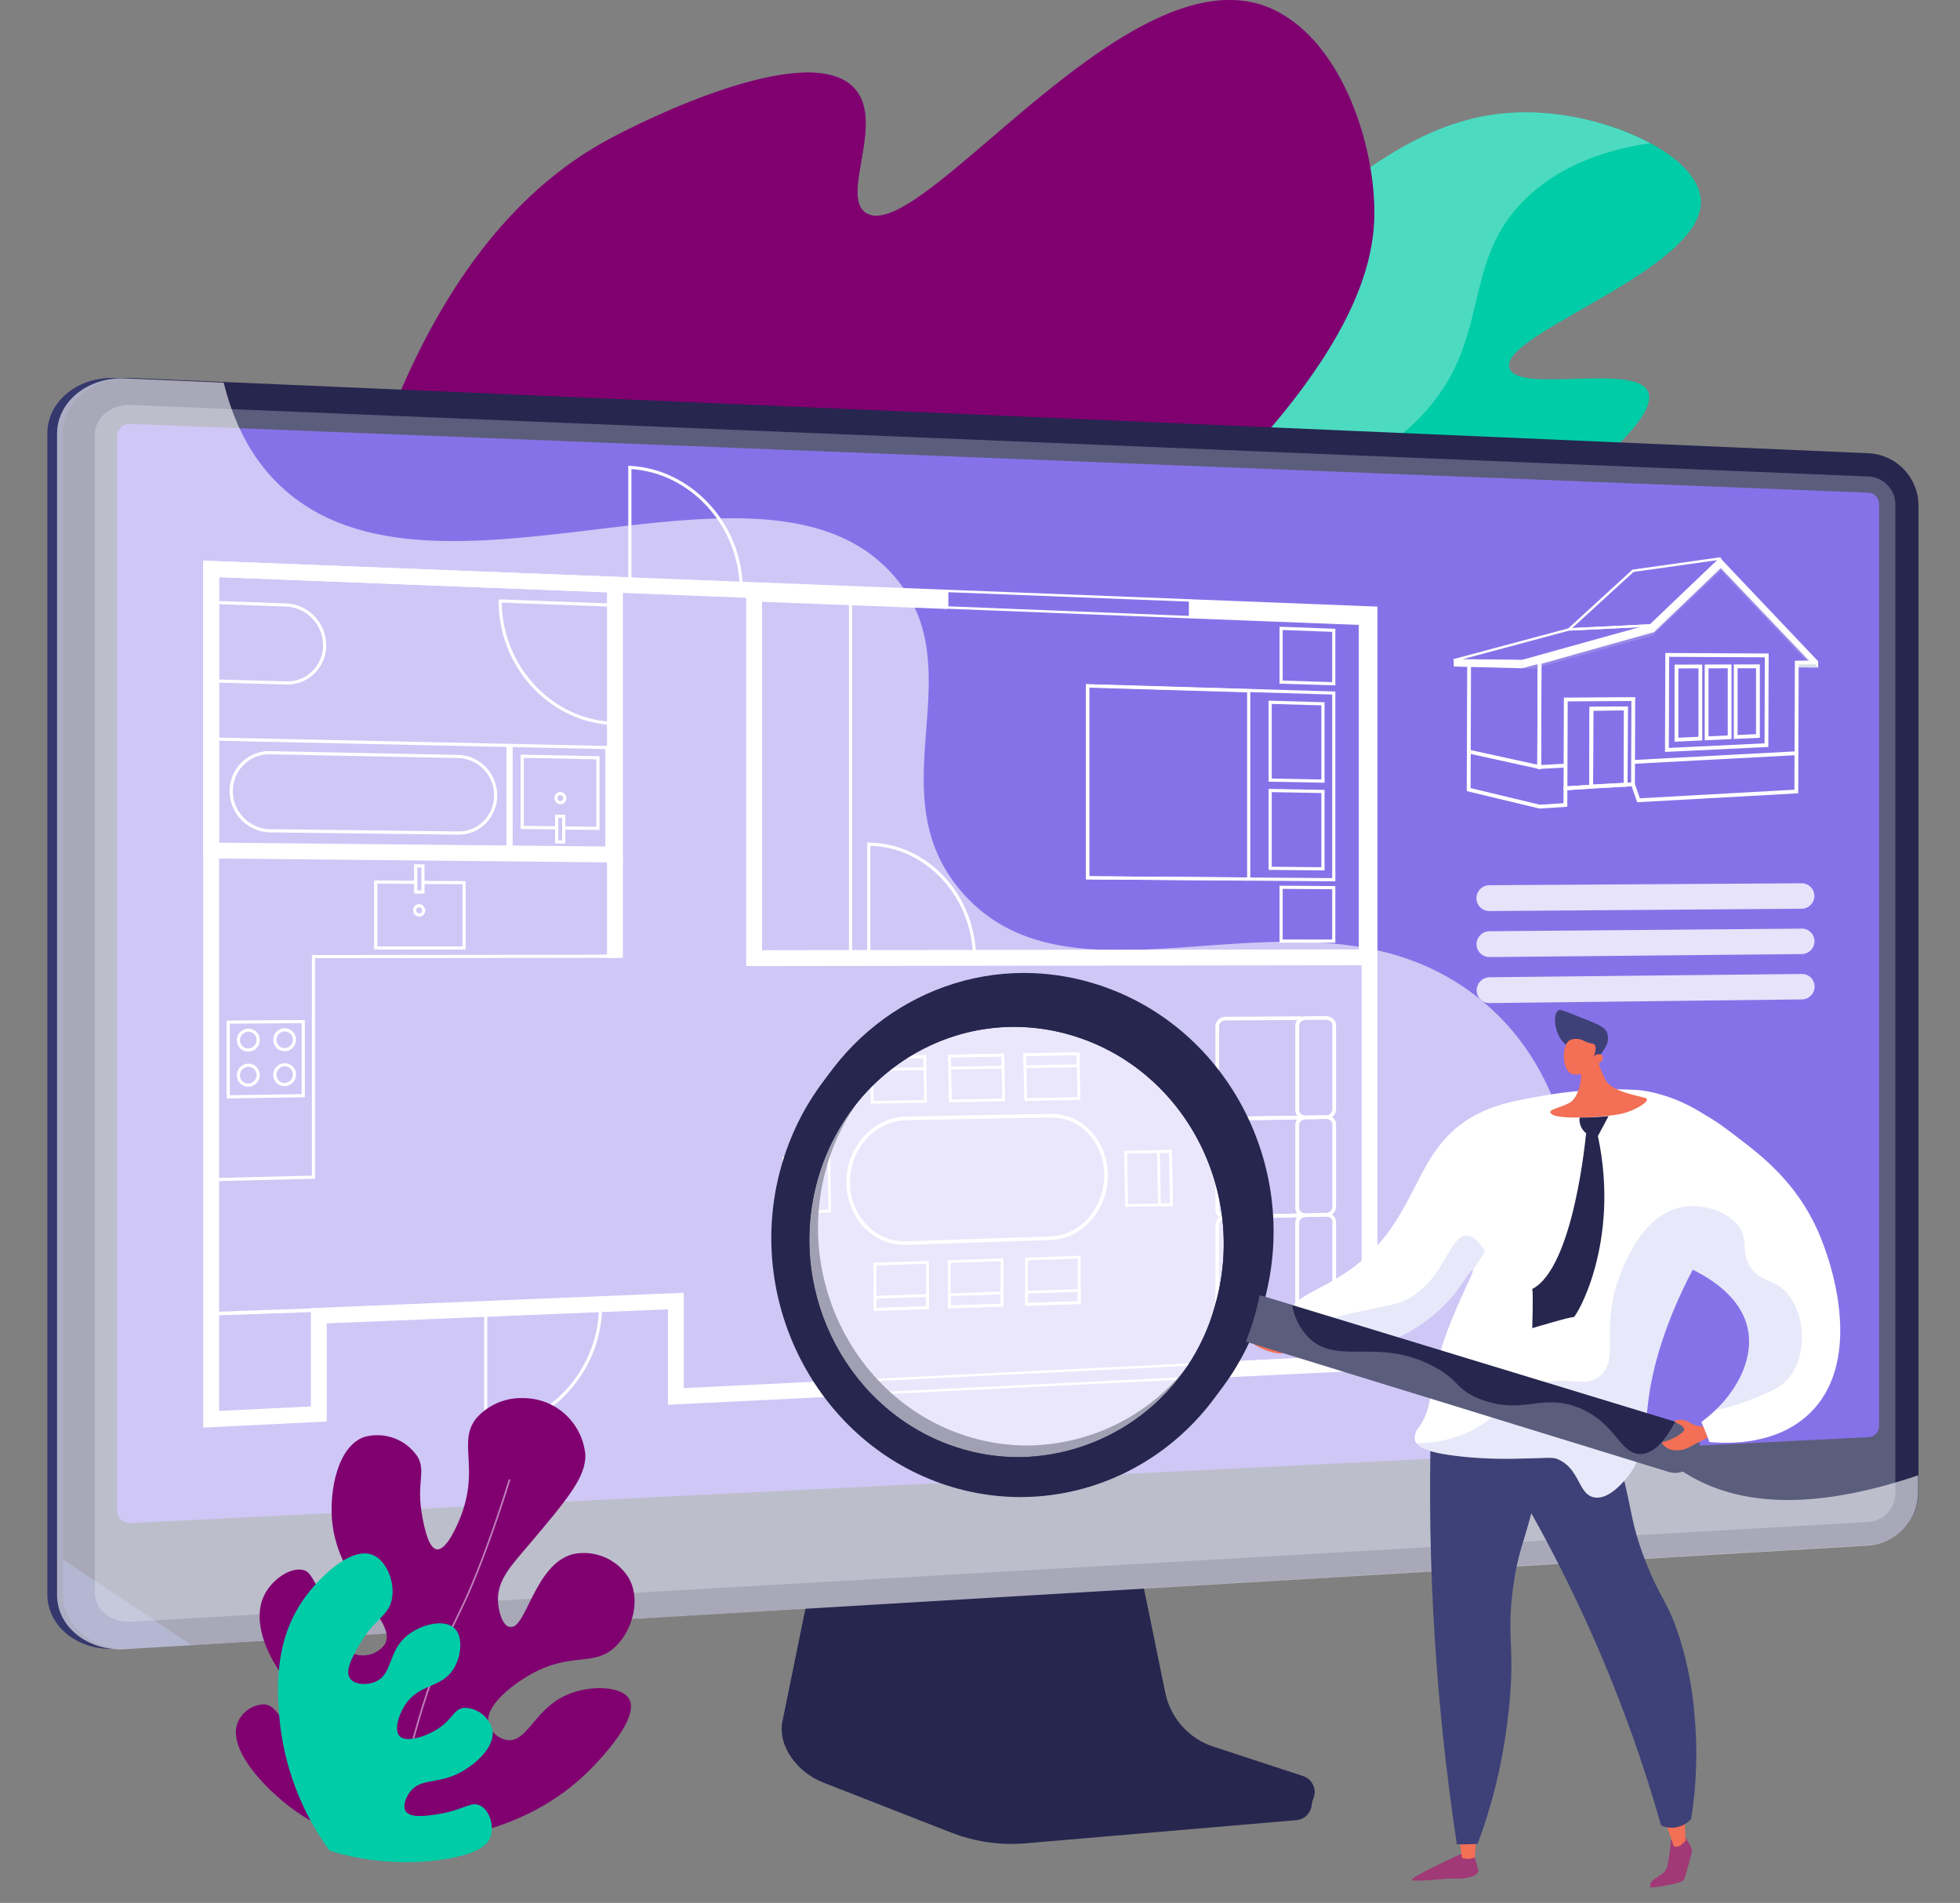 <svg id="Grupo_952842" data-name="Grupo 952842" xmlns="http://www.w3.org/2000/svg" xmlns:xlink="http://www.w3.org/1999/xlink" width="312.172" height="303.037" viewBox="0 0 312.172 303.037">
  <rect x="0" y="0" width="312.172" height="303.037" fill="#808080" stroke="none"/>
  <defs>
    <clipPath id="clip-path">
      <rect id="Rectángulo_352878" data-name="Rectángulo 352878" width="312.172" height="303.037" fill="none"/>
    </clipPath>
    <clipPath id="clip-path-2">
      <rect id="Rectángulo_352825" data-name="Rectángulo 352825" width="312.172" height="303.038" fill="none"/>
    </clipPath>
    <clipPath id="clip-path-3">
      <path id="Trazado_659985" data-name="Trazado 659985" d="M1040.665,220.463c-51.137,48.8-64.788,56.918-61.729,61.948,5.943,9.773,63.27-11.342,101.378-30.865,31.3-16.034,57.961-35.262,55.172-41.189-1.093-2.323-6.505-2.166-11.7-2.008-4.955.15-9.716.3-10.362-1.7-1.774-5.483,31.183-15.709,30.485-26.817-.43-6.844-13.585-13.215-25.861-13.874-.7-.038-1.394-.056-2.08-.056-21.062,0-36.653,17.68-75.3,54.559" transform="translate(-978.531 -165.904)" fill="#00cca7"/>
    </clipPath>
    <clipPath id="clip-path-5">
      <rect id="Rectángulo_352827" data-name="Rectángulo 352827" width="157.33" height="118.249" fill="none"/>
    </clipPath>
    <clipPath id="clip-path-6">
      <path id="Trazado_659987" data-name="Trazado 659987" d="M578.619,0c-10.3.016-21.96,8.6-32.245,17.18-11.6,9.681-21.45,19.361-25.6,16.747-4.309-2.711,3.4-14.941-2.185-20.189-7.632-7.176-33.092,5.3-39.244,8.686-47.548,26.137-50.249,118.169-50.248,147.869,52.386-21.231,90.185-46.064,114.9-64.828,55.612-42.218,58.085-63.647,57.7-73.1-.51-12.6-7.107-28.989-19.054-31.9A16.805,16.805,0,0,0,578.679,0Z" transform="translate(-429.092 0.003)" fill="#800070"/>
    </clipPath>
    <clipPath id="clip-path-8">
      <rect id="Rectángulo_352830" data-name="Rectángulo 352830" width="156.606" height="170.293" fill="#800070"/>
    </clipPath>
    <clipPath id="clip-path-9">
      <path id="Trazado_659989" data-name="Trazado 659989" d="M1160.737,2254.763l-6,29.4c-.841,4.117,2.525,8.248,6.4,9.764l20.406,7.984a26.534,26.534,0,0,0,11.93,1.729l43.124-3.689a2.675,2.675,0,0,0,2.419-2.37c.147-1.271,1.03-2.7-.172-3.1l-15.958-4.521a11.568,11.568,0,0,1-7.671-8.71l-5.7-28.219Z" transform="translate(-1154.604 -2253.031)" fill="none"/>
    </clipPath>
    <linearGradient id="linear-gradient" x1="-1.332" y1="0.847" x2="-1.331" y2="0.847" gradientUnits="objectBoundingBox">
      <stop offset="0" stop-color="#444b8c"/>
      <stop offset="0.996" stop-color="#26264f"/>
      <stop offset="1" stop-color="#26264f"/>
    </linearGradient>
    <clipPath id="clip-path-10">
      <path id="Trazado_659990" data-name="Trazado 659990" d="M1176.028,2243.133l-6,29.028a8.493,8.493,0,0,0,5.254,9.64l20.385,7.883a26.773,26.773,0,0,0,11.918,1.708l43.081-3.642a2.658,2.658,0,0,0,.6-5.174l-14.3-4.689a11.467,11.467,0,0,1-7.663-8.6l-5.7-27.864Z" transform="translate(-1169.855 -2241.421)" fill="none"/>
    </clipPath>
    <linearGradient id="linear-gradient-2" x1="-1.325" y1="1.059" x2="-1.324" y2="1.059" xlink:href="#linear-gradient"/>
    <clipPath id="clip-path-11">
      <path id="Trazado_659991" data-name="Trazado 659991" d="M69.938,566.946V751.833c0,5.13,4.9,9.011,10.878,8.655l276.709-16.5a8.533,8.533,0,0,0,7.95-8.386V578.36a8.364,8.364,0,0,0-7.95-8.257L80.816,558.114q-.279-.012-.554-.012c-5.728,0-10.324,3.874-10.324,8.844" transform="translate(-69.938 -558.102)" fill="none"/>
    </clipPath>
    <linearGradient id="linear-gradient-3" x1="0.01" y1="1.101" x2="0.01" y2="1.101" gradientUnits="objectBoundingBox">
      <stop offset="0" stop-color="#444b8c"/>
      <stop offset="0.395" stop-color="#383c74"/>
      <stop offset="0.996" stop-color="#26264f"/>
      <stop offset="1" stop-color="#26264f"/>
    </linearGradient>
    <clipPath id="clip-path-12">
      <path id="Trazado_659992" data-name="Trazado 659992" d="M93,566.946V751.833c0,5.13,4.895,9.011,10.878,8.655l276.709-16.5a8.533,8.533,0,0,0,7.95-8.386V578.36a8.364,8.364,0,0,0-7.95-8.257l-276.709-11.99q-.279-.012-.554-.012C97.6,558.1,93,561.976,93,566.946" transform="translate(-93.001 -558.102)" fill="none"/>
    </clipPath>
    <linearGradient id="linear-gradient-4" x1="0.024" y1="0.895" x2="0.025" y2="0.895" xlink:href="#linear-gradient"/>
    <clipPath id="clip-path-14">
      <rect id="Rectángulo_352836" data-name="Rectángulo 352836" width="286.767" height="193.777" fill="none"/>
    </clipPath>
    <clipPath id="clip-path-15">
      <path id="Trazado_659994" data-name="Trazado 659994" d="M172.932,627.942V799.317a2,2,0,0,0,2.26,1.821L451.9,787.459a1.766,1.766,0,0,0,1.665-1.739V638.781a1.745,1.745,0,0,0-1.665-1.723L175.192,626.1l-.106,0a2,2,0,0,0-2.154,1.845" transform="translate(-172.932 -626.097)" fill="none"/>
    </clipPath>
    <linearGradient id="linear-gradient-5" x1="-0.025" y1="0.948" x2="-0.025" y2="0.948" gradientUnits="objectBoundingBox">
      <stop offset="0" stop-color="#aa80f9"/>
      <stop offset="0.996" stop-color="#6165d7"/>
      <stop offset="1" stop-color="#6165d7"/>
    </linearGradient>
    <clipPath id="clip-path-17">
      <rect id="Rectángulo_352839" data-name="Rectángulo 352839" width="296.423" height="202.409" fill="none"/>
    </clipPath>
    <clipPath id="clip-path-18">
      <rect id="Rectángulo_352840" data-name="Rectángulo 352840" width="46.559" height="16.727" fill="none"/>
    </clipPath>
    <clipPath id="clip-path-19">
      <rect id="Rectángulo_352841" data-name="Rectángulo 352841" width="53.865" height="19.08" fill="none"/>
    </clipPath>
    <clipPath id="clip-path-20">
      <path id="Trazado_660067" data-name="Trazado 660067" d="M386.6,2068.1c-2.907,3.805.628,7.836-2.455,15.675-.41,1.042-2.181,5.317-3.765,5.11-1.349-.176-1.988-3.529-2.3-5.158-1.024-5.37.606-7.168-.735-9.558a7.729,7.729,0,0,0-8.5-3.186c-4.275,1.5-5.552,8.5-5.155,13.218.886,10.535,10.645,16.093,8.387,19.857a4.326,4.326,0,0,1-4.615,1.564c-1.425-.453-1.917-1.845-4.128-6.621-2.694-5.819-3.256-6.544-4.143-6.8-2.076-.6-5.234,1.548-6.428,4.273-2.078,4.743,1.557,11.757,5.917,15.779,4.3,3.966,8.774,4.529,9.255,8.193.165,1.253-.134,2.9-1.142,3.5-2.029,1.2-6.109-2.354-6.9-3.041-4.271-3.716-4.557-7.132-7.016-7.33a4.685,4.685,0,0,0-4.216,2.907c-1.762,4.387,4.988,11.351,10.171,14.739a29.061,29.061,0,0,0,13.682,4.525c17.776-.14,27-6.9,30.9-10.468,3.234-2.95,9.316-9.626,7.6-12.566-1.213-2.083-6.32-2.262-10.013-.607-5.126,2.3-6.179,7.523-9.368,7.16a3.688,3.688,0,0,1-3.008-2.609c-.665-2.84,3.874-6.275,6.762-7.889,6.51-3.639,10.059-1.064,13.519-4.453,2.652-2.6,4.066-7.536,1.955-11.02a8.41,8.41,0,0,0-8.8-3.643c-6.164,1.617-7.444,12.09-10.045,11.624-1.178-.211-1.831-2.525-1.894-4.17-.13-3.375,2.153-5.669,5.021-9.064,6.049-7.16,9.074-10.74,8.888-14.336a9.943,9.943,0,0,0-6.338-8.257,10.1,10.1,0,0,0-3.608-.647,9.527,9.527,0,0,0-7.5,3.308" transform="translate(-348.375 -2064.795)" fill="#800070"/>
    </clipPath>
    <clipPath id="clip-path-22">
      <rect id="Rectángulo_352845" data-name="Rectángulo 352845" width="17.877" height="56.352" fill="none"/>
    </clipPath>
    <clipPath id="clip-path-23">
      <path id="Trazado_660069" data-name="Trazado 660069" d="M414.743,2301.528c-4.847,6.834-4.225,14.757-3.907,18.813a42.279,42.279,0,0,0,8.019,21.281,41.222,41.222,0,0,0,18.705,1.3c5.432-.954,6.529-2.476,6.893-3.459.657-1.769-.127-4.291-1.645-5.038-1.5-.738-2.652.78-6.837,1.4-1.72.256-4.31.641-5.026-.526-.5-.818.059-2.167.671-2.994,1.669-2.252,4.208-1.285,7.625-2.933,2.669-1.288,6.04-4.251,5.53-7a4.641,4.641,0,0,0-4.554-3.5c-1.669.21-1.763,1.882-4.3,3.453-1.92,1.19-4.915,2.121-5.933,1.044-.893-.945-.168-3.334.853-4.917,2.3-3.566,5.829-2.609,7.8-5.871,1.229-2.037,1.471-5.093.08-6.4-1.6-1.507-5.314-.642-7.541,1.2-3.132,2.587-2.226,6.193-5.123,7.368-1.4.569-3.273.4-3.953-.552-.815-1.135.246-3.146,1.175-4.858,2.51-4.628,4.815-4.881,5.449-7.608.629-2.7-.754-6.261-2.981-7.2a3.382,3.382,0,0,0-1.323-.257c-3.34,0-7.554,4.254-9.677,7.248" transform="translate(-410.624 -2294.28)" fill="#00cca7"/>
    </clipPath>
    <clipPath id="clip-path-24">
      <path id="Trazado_660070" data-name="Trazado 660070" d="M2093.691,2733.708s-7.621,3.486-7.744,4.04c-.076.339,1.781.189,3.7.039,1.217-.1,2.46-.19,3.256-.161,2.054.075,3.742-.536,3.554-1.406s-.912-3.056-.912-3.056Z" transform="translate(-2085.945 -2733.164)" fill="none"/>
    </clipPath>
    <linearGradient id="linear-gradient-6" x1="-20.168" y1="1.515" x2="-20.158" y2="1.515" gradientUnits="objectBoundingBox">
      <stop offset="0" stop-color="#311944"/>
      <stop offset="1" stop-color="#a03976"/>
    </linearGradient>
    <clipPath id="clip-path-25">
      <path id="Trazado_660071" data-name="Trazado 660071" d="M2155.133,2708.665l.472,3.434a2.692,2.692,0,0,0,2.019-.083l.337-3.769Z" transform="translate(-2155.133 -2708.247)" fill="none"/>
    </clipPath>
    <linearGradient id="linear-gradient-7" x1="-80.194" y1="2.552" x2="-80.157" y2="2.552" gradientUnits="objectBoundingBox">
      <stop offset="0" stop-color="#ffc444"/>
      <stop offset="0.996" stop-color="#f36f56"/>
      <stop offset="1" stop-color="#f36f56"/>
    </linearGradient>
    <clipPath id="clip-path-26">
      <path id="Trazado_660072" data-name="Trazado 660072" d="M2440.736,2712.684a28.865,28.865,0,0,1-.593,4.229c-.359,1.1-1.018,1.224-2.041,1.975s-.582,1.369-.582,1.369,4.936-.5,5.3-1.32c.269-.6.883-2.913,1.191-4.1a1.7,1.7,0,0,0-.206-1.332l-.891-1.422Z" transform="translate(-2437.425 -2712.085)" fill="none"/>
    </clipPath>
    <linearGradient id="linear-gradient-8" x1="-34.096" y1="1.247" x2="-34.082" y2="1.247" xlink:href="#linear-gradient-6"/>
    <clipPath id="clip-path-27">
      <path id="Trazado_660073" data-name="Trazado 660073" d="M2457.855,2679.447v0l.145-.147-.145.144m-3.85-4.312a46.061,46.061,0,0,1,1.922,5.067s.515.655,1.488-.316l.44-.439-.194-4.73Z" transform="translate(-2454.005 -2674.717)" fill="none"/>
    </clipPath>
    <linearGradient id="linear-gradient-9" x1="-64.602" y1="2.363" x2="-64.576" y2="2.363" xlink:href="#linear-gradient-7"/>
    <clipPath id="clip-path-28">
      <path id="Trazado_660074" data-name="Trazado 660074" d="M2112.559,2032.451c-.378,10.247-.367,21.38.251,33.271.7,13.39,2.06,25.765,3.768,36.981.625.019,1.282.02,1.968,0q.695-.021,1.346-.069a85.205,85.205,0,0,0,2.8-9.047,86.953,86.953,0,0,0,1.948-10.591c1.441-11.609-.283-12.617.889-21.221,1.037-7.62,2.539-7.921,4.275-18.74,1.885-11.739.456-13.5-.238-14.13a5.639,5.639,0,0,0-3.912-1.258c-3.476,0-8.237,1.816-13.1,4.8" transform="translate(-2112.304 -2027.646)" fill="none"/>
    </clipPath>
    <linearGradient id="linear-gradient-10" x1="-11.556" y1="1.124" x2="-11.55" y2="1.124" gradientUnits="objectBoundingBox">
      <stop offset="0" stop-color="#444b8c"/>
      <stop offset="0.996" stop-color="#3e4177"/>
      <stop offset="1" stop-color="#3e4177"/>
    </linearGradient>
    <clipPath id="clip-path-30">
      <rect id="Rectángulo_352854" data-name="Rectángulo 352854" width="17.199" height="75.07" fill="none"/>
    </clipPath>
    <clipPath id="clip-path-31">
      <path id="Trazado_660075" data-name="Trazado 660075" d="M2139.844,2028.917c-2.818-2.576-9.244-1-16.025,2.961,7.833,8.422,8.7,13.9,7.769,17.45-1.049,4.018-4.264,5.182-4.241,9.573.028,5.4,4.9,6.813,4.811,12.523-.059,3.775-2.2,3.741-2.693,8.406-.585,5.519,2.215,7.413,1.32,11.5-.385,1.757-1.492,4.055-4.653,6.427.232,1.676.47,3.334.719,4.962.625.019,1.281.02,1.968,0,.463-.014.912-.038,1.346-.069a85.285,85.285,0,0,0,2.805-9.047,87.062,87.062,0,0,0,1.948-10.591c1.441-11.609-.283-12.618.889-21.221,1.037-7.62,2.539-7.921,4.275-18.74,1.885-11.74.456-13.5-.237-14.13" transform="translate(-2123.819 -2027.66)" fill="none"/>
    </clipPath>
    <linearGradient id="linear-gradient-11" x1="-12.488" y1="1.122" x2="-12.482" y2="1.122" xlink:href="#linear-gradient-10"/>
    <clipPath id="clip-path-32">
      <path id="Trazado_660076" data-name="Trazado 660076" d="M2159.541,2023.072a230.078,230.078,0,0,1,31.7,67.434,4.114,4.114,0,0,0,2.253.344,4.192,4.192,0,0,0,2.548-1.384,66.262,66.262,0,0,0,.545-16.34,56.33,56.33,0,0,0-2.327-12.275c-1.872-5.985-3.149-6.319-5.587-12.651-2.531-6.572-1.926-8.214-4.354-16.441a108.579,108.579,0,0,0-5.413-14.421l-19.37,5.733" transform="translate(-2159.541 -2017.339)" fill="none"/>
    </clipPath>
    <linearGradient id="linear-gradient-12" x1="-6.17" y1="1.16" x2="-6.167" y2="1.16" xlink:href="#linear-gradient-10"/>
    <clipPath id="clip-path-34">
      <path id="Trazado_660078" data-name="Trazado 660078" d="M2294.53,1553.068c.52,1.524-.041,5.107-1.718,5.989s-3.98,1.116-2.584,1.883,8.525.39,10.962-.187,4.729-2.168,3.815-2.486-5.3-.975-6.359-2.805a17.662,17.662,0,0,1-1.683-4.87s-2.952.952-2.433,2.476" transform="translate(-2289.797 -1550.592)" fill="none"/>
    </clipPath>
    <linearGradient id="linear-gradient-13" x1="-19.122" y1="7.646" x2="-19.113" y2="7.646" xlink:href="#linear-gradient-7"/>
    <clipPath id="clip-path-35">
      <path id="Trazado_660079" data-name="Trazado 660079" d="M2297.32,1491.708c-.982.767-.492,4.185,1.276,5.449a6.762,6.762,0,0,1,2.059,1.6,5.968,5.968,0,0,1,.722,1.343,6.782,6.782,0,0,1,.325,1.131,9.712,9.712,0,0,0,2.041-2c.132-.18.1-.158.531-.776a7.006,7.006,0,0,0,.812-1.353,2.776,2.776,0,0,0,.052-1.825c-.321-.875-1.3-1.3-3.278-2.094-3.041-1.22-3.92-1.568-4.291-1.568a.364.364,0,0,0-.249.086" transform="translate(-2296.822 -1491.621)" fill="none"/>
    </clipPath>
    <linearGradient id="linear-gradient-14" x1="-21.176" y1="11.954" x2="-21.167" y2="11.954" xlink:href="#linear-gradient-10"/>
    <clipPath id="clip-path-36">
      <path id="Trazado_660080" data-name="Trazado 660080" d="M2310.83,1534.514c-1.269.862-1.176,5.19.743,5.4a3.673,3.673,0,0,0,3.3-1.49c1.042-.321,1.519-.93,1.271-1.435a.65.65,0,0,0-.245-.261,1.048,1.048,0,0,0-1.136.318c.432-1.245.287-1.718.07-1.918-.174-.16-.345-.1-.936-.282-.641-.2-.767-.366-1.156-.494a2.558,2.558,0,0,0-.789-.119,2.091,2.091,0,0,0-1.122.282" transform="translate(-2309.985 -1534.232)" fill="none"/>
    </clipPath>
    <linearGradient id="linear-gradient-15" x1="-33.145" y1="20.619" x2="-33.131" y2="20.619" xlink:href="#linear-gradient-7"/>
    <clipPath id="clip-path-38">
      <rect id="Rectángulo_352862" data-name="Rectángulo 352862" width="29.916" height="17.983" fill="none"/>
    </clipPath>
    <clipPath id="clip-path-39">
      <path id="Trazado_660081" data-name="Trazado 660081" d="M1925.231,1837.439c5.364-1.208,7.5-1.169,10.154-3.307,4.417-3.558,5.08-8.975,7.646-8.908,1.213.031,2.2,1.27,2.9,2.483l-1.938,3.036c0-.038-.011-.068-.033-.079-.214-.109-1.1,1.306-1.9,2.474-4.071,5.947-12.649,11.323-20.047,9.813a12.861,12.861,0,0,1-6-2.916,91.51,91.51,0,0,1,9.216-2.6" transform="translate(-1916.015 -1825.224)" fill="none"/>
    </clipPath>
    <linearGradient id="linear-gradient-16" x1="-6.906" y1="5.507" x2="-6.903" y2="5.507" xlink:href="#linear-gradient-5"/>
    <clipPath id="clip-path-40">
      <path id="Trazado_660082" data-name="Trazado 660082" d="M1849.535,1970.276c.166.767,3.133,1.835,4.318,1.873s3.315-1.9,3.315-1.9a20.681,20.681,0,0,1-4.831-1.073,2.989,2.989,0,0,0-1.174-.262c-1.11,0-1.755.781-1.628,1.365" transform="translate(-1849.519 -1968.911)" fill="none"/>
    </clipPath>
    <linearGradient id="linear-gradient-17" x1="-29.28" y1="11.19" x2="-29.264" y2="11.19" xlink:href="#linear-gradient-7"/>
    <clipPath id="clip-path-42">
      <rect id="Rectángulo_352866" data-name="Rectángulo 352866" width="61.376" height="46.42" fill="none"/>
    </clipPath>
    <clipPath id="clip-path-43">
      <path id="Trazado_660084" data-name="Trazado 660084" d="M2102.64,1816.282c3.679-2.325,4.224-4.682,8.343-6.274,5.353-2.069,7.924.559,10.578-1.562,3.158-2.525.362-6.923,2.726-14.556.4-1.3,3.448-11.136,10.438-12.389,3.259-.585,7.565.664,9.224,3.426,1.3,2.162.089,3.773,1.667,6.16s3.464,1.8,5.475,3.791c3.193,3.159,3.683,9.819.8,13.586-1.345,1.757-3.092,2.451-6.379,3.759a30.969,30.969,0,0,1-5.483,1.61c4.026-3.864,6.115-8.847,5.086-13.2-1.075-4.547-5.328-7.484-8.7-9.155a63.61,63.61,0,0,0-7.052,20.644c-.612,4.62-.428,9.2-3.878,13-.664.73-2.758,3.036-4.822,2.606-2.458-.512-2.236-4.353-5.5-5.956-1.072-.526-1.442-.282-6.138-.214a69.5,69.5,0,0,1-9.083-.284c-2.681-.3-6.407-.731-7.519-2.157a19.591,19.591,0,0,0,10.221-2.833" transform="translate(-2092.418 -1781.359)" fill="none"/>
    </clipPath>
    <linearGradient id="linear-gradient-18" x1="-3.618" y1="2.358" x2="-3.617" y2="2.358" xlink:href="#linear-gradient-5"/>
    <clipPath id="clip-path-44">
      <path id="Trazado_660085" data-name="Trazado 660085" d="M1803.81,1909.016l71.253,21.947a3.535,3.535,0,0,0,4.381-2.189l.379-1.114a3.3,3.3,0,0,0-2.215-4.226l-71.615-21.815Z" transform="translate(-1803.81 -1901.619)" fill="none"/>
    </clipPath>
    <linearGradient id="linear-gradient-19" x1="-2.539" y1="3.277" x2="-2.537" y2="3.277" xlink:href="#linear-gradient"/>
    <clipPath id="clip-path-45">
      <path id="Trazado_660086" data-name="Trazado 660086" d="M1181.742,1510.659c-17.025-5.47-27-24.039-22.434-41.853,4.659-18.163,22.715-29.015,40.488-23.844,18.045,5.249,28.4,24.813,22.972,43.283a32.736,32.736,0,0,1-31.236,23.958,31.96,31.96,0,0,1-9.79-1.544m-28.308-43.652c-5.351,21.14,6.49,43.143,26.652,49.678,20.516,6.649,42.5-4.978,48.915-26.53,6.565-22.071-5.806-45.485-27.415-51.706a38.206,38.206,0,0,0-10.592-1.508c-17.358,0-33,12.054-37.56,30.067" transform="translate(-1152.149 -1436.94)" fill="none"/>
    </clipPath>
    <linearGradient id="linear-gradient-20" x1="-1.374" y1="1.714" x2="-1.372" y2="1.714" xlink:href="#linear-gradient"/>
    <clipPath id="clip-path-47">
      <rect id="Rectángulo_352870" data-name="Rectángulo 352870" width="76.189" height="29.501" fill="none"/>
    </clipPath>
    <clipPath id="clip-path-48">
      <rect id="Rectángulo_352871" data-name="Rectángulo 352871" width="68.316" height="70.925" fill="none"/>
    </clipPath>
    <clipPath id="clip-path-49">
      <path id="Trazado_660089" data-name="Trazado 660089" d="M1168.878,1527.864c-17.025-5.47-27-24.038-22.434-41.853,4.659-18.163,22.715-29.015,40.488-23.845,18.045,5.249,28.4,24.813,22.972,43.284a32.736,32.736,0,0,1-31.236,23.958,31.954,31.954,0,0,1-9.79-1.545m-28.308-43.652c-5.351,21.14,6.49,43.143,26.652,49.677,20.517,6.65,42.5-4.977,48.915-26.53,6.566-22.071-5.806-45.484-27.415-51.706a38.2,38.2,0,0,0-10.592-1.508c-17.358,0-33,12.054-37.56,30.067" transform="translate(-1139.285 -1454.145)" fill="none"/>
    </clipPath>
    <linearGradient id="linear-gradient-21" x1="-1.077" y1="1.492" x2="-1.076" y2="1.492" xlink:href="#linear-gradient"/>
    <clipPath id="clip-path-50">
      <path id="Trazado_660090" data-name="Trazado 660090" d="M1186.547,1547.595c-17.025-5.47-27-24.039-22.434-41.853,4.659-18.163,22.715-29.015,40.488-23.845,18.045,5.249,28.4,24.813,22.972,43.284a32.736,32.736,0,0,1-31.236,23.958,31.961,31.961,0,0,1-9.79-1.544m-26.234-43.017c-5.078,19.966,6.106,40.759,25.163,46.916,19.373,6.26,40.1-4.746,46.122-25.08,6.159-20.795-5.5-42.842-25.842-48.721a36.029,36.029,0,0,0-10.024-1.432c-16.351,0-31.1,11.34-35.42,28.318" transform="translate(-1159.089 -1476.26)" fill="none"/>
    </clipPath>
    <linearGradient id="linear-gradient-22" x1="-1.162" y1="1.547" x2="-1.161" y2="1.547" xlink:href="#linear-gradient"/>
    <clipPath id="clip-path-51">
      <path id="Trazado_660091" data-name="Trazado 660091" d="M2457.611,2096.9c-.273.075-1.3.031-.129.59s1.164.975.675,1.435a8.5,8.5,0,0,1-3.019,1.495c-.67.048.541,1.083,1.216,1.216a4.169,4.169,0,0,0,3.153-.508c.5-.294,2.717-1.39,2.717-1.39l-.724-1.8a3.7,3.7,0,0,1-2.151-.623,2.953,2.953,0,0,0-1.514-.438.894.894,0,0,0-.225.022" transform="translate(-2454.942 -2096.882)" fill="none"/>
    </clipPath>
    <linearGradient id="linear-gradient-23" x1="-35.161" y1="8.713" x2="-35.147" y2="8.713" xlink:href="#linear-gradient-7"/>
    <clipPath id="clip-path-52">
      <path id="Trazado_660092" data-name="Trazado 660092" d="M2335.834,1648.625c-.952.055-1.865.079-2.738.08a2.84,2.84,0,0,0,1.442,2.769,2.439,2.439,0,0,0,1.481.171l1.692-3.165q-.909.088-1.877.145" transform="translate(-2333.092 -1648.48)" fill="none"/>
    </clipPath>
    <linearGradient id="linear-gradient-24" x1="-51.456" y1="34.97" x2="-51.434" y2="34.97" xlink:href="#linear-gradient"/>
    <clipPath id="clip-path-53">
      <path id="Trazado_660093" data-name="Trazado 660093" d="M2263.288,1698.753c.171.683,0,6.238,0,6.238s6.214-1.871,6.568-1.747,7.525-11.762,3.886-28.845l-1.887-.414s-1.9,21.35-8.567,24.769" transform="translate(-2263.288 -1673.984)" fill="none"/>
    </clipPath>
    <linearGradient id="linear-gradient-25" x1="-17.318" y1="3.952" x2="-17.31" y2="3.952" xlink:href="#linear-gradient"/>
  </defs>
  <g id="Grupo_952841" data-name="Grupo 952841" clip-path="url(#clip-path)">
    <g id="Grupo_952728" data-name="Grupo 952728" transform="translate(105.513 17.889)">
      <g id="Grupo_952727" data-name="Grupo 952727" clip-path="url(#clip-path-3)">
        <rect id="Rectángulo_352826" data-name="Rectángulo 352826" width="210.239" height="205.84" transform="translate(-65.116 53.909) rotate(-40.797)" fill="#00cca7"/>
      </g>
    </g>
    <g id="Grupo_952733" data-name="Grupo 952733" transform="translate(0 0)">
      <g id="Grupo_952732" data-name="Grupo 952732" clip-path="url(#clip-path-2)">
        <g id="Grupo_952731" data-name="Grupo 952731" transform="translate(105.513 17.889)" opacity="0.3" style="mix-blend-mode: soft-light;isolation: isolate">
          <g id="Grupo_952730" data-name="Grupo 952730">
            <g id="Grupo_952729" data-name="Grupo 952729" clip-path="url(#clip-path-5)">
              <path id="Trazado_659986" data-name="Trazado 659986" d="M1016.031,267.436c16.129-4.749,26.282-3.927,36.932-13.233,9.3-8.128,6.918-13.44,17.68-23.034,12.188-10.866,18.215-6.7,27.681-15.827,13.142-12.675,6.548-25.555,18.337-36.281,3.726-3.39,9.565-6.814,19.2-8.243a44.116,44.116,0,0,0-17.818-4.858c-22.148-1.19-37.474,16.422-77.379,54.5-51.137,48.8-64.788,56.917-61.729,61.948a4.4,4.4,0,0,0,2.3,1.742,123.05,123.05,0,0,1,34.791-16.716" transform="translate(-978.53 -165.904)" fill="#fff"/>
            </g>
          </g>
        </g>
      </g>
    </g>
    <g id="Grupo_952735" data-name="Grupo 952735" transform="translate(46.268 0)">
      <g id="Grupo_952734" data-name="Grupo 952734" clip-path="url(#clip-path-6)">
        <rect id="Rectángulo_352829" data-name="Rectángulo 352829" width="219.77" height="218.125" transform="translate(-53.404 18.829) rotate(-19.422)" fill="#800070"/>
      </g>
    </g>
    <g id="Grupo_952740" data-name="Grupo 952740" transform="translate(0 0)">
      <g id="Grupo_952739" data-name="Grupo 952739" clip-path="url(#clip-path-2)">
        <g id="Grupo_952738" data-name="Grupo 952738" transform="translate(46.268 0)" opacity="0.5" style="mix-blend-mode: soft-light;isolation: isolate">
          <g id="Grupo_952737" data-name="Grupo 952737">
            <g id="Grupo_952736" data-name="Grupo 952736" clip-path="url(#clip-path-8)">
              <path id="Trazado_659988" data-name="Trazado 659988" d="M470.095,127.21c14.01-20.224,12.9-26.455,25.576-37.129C519.043,70.4,538.238,78.6,553.426,60.125c10.828-13.17,4.317-21.286,15.932-39.9A80.14,80.14,0,0,1,585.7,1.551,16.143,16.143,0,0,0,582.643.463c-22.352-5.446-53.546,38.7-61.873,33.461-4.309-2.711,3.4-14.941-2.185-20.189-7.631-7.176-33.092,5.3-39.244,8.686C431.793,48.558,429.092,140.59,429.092,170.29c.956-.387,1.9-.778,2.841-1.168a221.389,221.389,0,0,0,38.161-41.913" transform="translate(-429.092 0.004)" fill="#800070"/>
            </g>
          </g>
        </g>
      </g>
    </g>
    <g id="Grupo_952742" data-name="Grupo 952742" transform="translate(124.499 242.941)">
      <g id="Grupo_952741" data-name="Grupo 952741" clip-path="url(#clip-path-9)">
        <rect id="Rectángulo_352832" data-name="Rectángulo 352832" width="91.094" height="99.806" transform="translate(-24.627 34.258) rotate(-55.081)" fill="url(#linear-gradient)"/>
      </g>
    </g>
    <g id="Grupo_952744" data-name="Grupo 952744" transform="translate(126.143 241.689)">
      <g id="Grupo_952743" data-name="Grupo 952743" clip-path="url(#clip-path-10)">
        <rect id="Rectángulo_352833" data-name="Rectángulo 352833" width="91.764" height="64.706" transform="translate(-9.627 1.651) rotate(-10.437)" fill="url(#linear-gradient-2)"/>
      </g>
    </g>
    <g id="Grupo_952746" data-name="Grupo 952746" transform="translate(7.541 60.179)">
      <g id="Grupo_952745" data-name="Grupo 952745" clip-path="url(#clip-path-11)">
        <rect id="Rectángulo_352834" data-name="Rectángulo 352834" width="316.895" height="235.39" transform="translate(-23.165 2.682) rotate(-6.605)" fill="url(#linear-gradient-3)"/>
      </g>
    </g>
    <g id="Grupo_952748" data-name="Grupo 952748" transform="translate(10.028 60.179)">
      <g id="Grupo_952747" data-name="Grupo 952747" clip-path="url(#clip-path-12)">
        <rect id="Rectángulo_352835" data-name="Rectángulo 352835" width="331.742" height="358.324" transform="translate(-93.053 141.587) rotate(-56.686)" fill="url(#linear-gradient-4)"/>
      </g>
    </g>
    <g id="Grupo_952753" data-name="Grupo 952753" transform="translate(0 0)">
      <g id="Grupo_952752" data-name="Grupo 952752" clip-path="url(#clip-path-2)">
        <g id="Grupo_952751" data-name="Grupo 952751" transform="translate(15.107 64.493)" opacity="0.3" style="mix-blend-mode: multiply;isolation: isolate">
          <g id="Grupo_952750" data-name="Grupo 952750">
            <g id="Grupo_952749" data-name="Grupo 952749" clip-path="url(#clip-path-14)">
              <path id="Trazado_659993" data-name="Trazado 659993" d="M422.612,609.491,145.9,598.108c-3.2-.132-5.8,1.982-5.8,4.721V787.241c0,2.739,2.6,4.81,5.8,4.627l276.709-15.89a4.555,4.555,0,0,0,4.258-4.483V613.9a4.465,4.465,0,0,0-4.258-4.414" transform="translate(-140.104 -598.102)" fill="#d8dee8"/>
            </g>
          </g>
        </g>
      </g>
    </g>
    <g id="Grupo_952755" data-name="Grupo 952755" transform="translate(18.647 67.511)">
      <g id="Grupo_952754" data-name="Grupo 952754" clip-path="url(#clip-path-15)">
        <rect id="Rectángulo_352838" data-name="Rectángulo 352838" width="302.774" height="330.507" transform="translate(-81.505 119.522) rotate(-55.709)" fill="url(#linear-gradient-5)"/>
      </g>
    </g>
    <g id="Grupo_952766" data-name="Grupo 952766" transform="translate(0 0)">
      <g id="Grupo_952765" data-name="Grupo 952765" clip-path="url(#clip-path-2)">
        <g id="Grupo_952758" data-name="Grupo 952758" transform="translate(9.084 60.248)" opacity="0.6" style="mix-blend-mode: soft-light;isolation: isolate">
          <g id="Grupo_952757" data-name="Grupo 952757">
            <g id="Grupo_952756" data-name="Grupo 952756" clip-path="url(#clip-path-17)">
              <path id="Trazado_659995" data-name="Trazado 659995" d="M343.724,733.185c-23.349-14.4-7.041-55.343-33.262-75.915-26.436-20.74-63.636,4.7-82.154-16.781-13.788-15.993,2.345-35.3-10.82-50.344-20.647-23.586-73.5,8.853-97.783-14.384-3.448-3.3-6.927-8.3-8.907-16.334l-15.638-.676c-6-.259-10.911,3.7-10.911,8.832V752.471c0,5.13,4.91,9.011,10.911,8.655l277.538-16.5a8.544,8.544,0,0,0,7.974-8.386v-2.8c-18.429,6.235-29.694,4.211-36.948-.262" transform="translate(-84.248 -558.74)" fill="#fff"/>
            </g>
          </g>
        </g>
        <path id="Trazado_659996" data-name="Trazado 659996" d="M2652.9,978.453l0,.781,3.475.044-.766-.805Z" transform="translate(-2366.837 -872.948)" fill="#d8dee8"/>
        <path id="Trazado_659997" data-name="Trazado 659997" d="M2178.563,991.588,2166.747,989l.053-14.907,11.823.155Zm-11.208-3.073,10.6,2.32.056-15.985-10.612-.139Z" transform="translate(-1933.111 -869.061)" fill="#fff"/>
        <path id="Trazado_659998" data-name="Trazado 659998" d="M2270.707,864.058l.061-17.211,18.216-5.122,10.962-10.509,15.378,16.149-2.985.047-.05,14.416-26.265,1.4-.032-.606,25.692-1.372.05-14.438,2.2-.035-14-14.706-10.633,10.193-.072.021-17.85,5.018-.056,16.111,3.877-.208.033.605Zm20.342-2.725.055-15.757,16.454.085-.051,14.884Zm.659-15.148-.05,14.511,15.244-.73.047-13.7Z" transform="translate(-2025.861 -741.587)" fill="#fff"/>
        <path id="Trazado_659999" data-name="Trazado 659999" d="M2560.942,993.134V981.266l4.149-.01v11.689Zm.606-11.263V992.5l2.937-.134v-10.5Z" transform="translate(-2284.8 -875.449)" fill="#fff"/>
        <path id="Trazado_660000" data-name="Trazado 660000" d="M2518,993.435V981.367l4.274-.01V993.24Zm.606-11.463V992.8l3.062-.14v-10.7Z" transform="translate(-2246.488 -875.539)" fill="#fff"/>
        <path id="Trazado_660001" data-name="Trazado 660001" d="M2473.493,993.747V981.472l4.408-.011v12.085Zm.606-11.67v11.035l3.2-.146v-10.9Z" transform="translate(-2206.781 -875.631)" fill="#fff"/>
        <g id="Grupo_952761" data-name="Grupo 952761" transform="translate(242.466 89.731)" opacity="0.2">
          <g id="Grupo_952760" data-name="Grupo 952760">
            <g id="Grupo_952759" data-name="Grupo 952759" clip-path="url(#clip-path-18)">
              <path id="Trazado_660002" data-name="Trazado 660002" d="M2295.186,847.97l-14.539-15.342-.446-.47-.445.425-10.734,10.247-17.935,4.985-2.46.683v.378l2.74.01v-.245l18.007-5.005,10.86-10.35,13.929,14.681Z" transform="translate(-2248.627 -832.158)" fill="#d8dee8"/>
            </g>
          </g>
        </g>
        <path id="Trazado_660003" data-name="Trazado 660003" d="M2280.2,824.74l.446.47,14.715,15.512.38.4,0,1.013-.049,0-.762-.8-14.7-15.471-10.859,10.35-17.853,5.225-2.9.793,0-1.156,2.459-.684,17.935-4.985,10.734-10.247Z" transform="translate(-2006.161 -735.809)" fill="#fff"/>
        <path id="Trazado_660004" data-name="Trazado 660004" d="M2316.4,834.657l-.14-.335,10.2-9.338.1-.049,13.957-1.968.161.331L2329.5,833.969l-.124.053Zm10.274-9.348-9.759,8.936,12.369-.6,10.693-10.208Z" transform="translate(-2066.5 -734.227)" fill="#fff"/>
        <path id="Trazado_660005" data-name="Trazado 660005" d="M2347.47,1056.386l.045-13.013,6.1-.058-.048,12.745Zm.649-12.413-.041,11.773,4.885-.26.043-11.559Z" transform="translate(-2094.347 -930.816)" fill="#fff"/>
        <path id="Trazado_660006" data-name="Trazado 660006" d="M2309.52,1044.456l.051-14.78,11.359-.076-.049,14.157-1.777.125.042-12.166-4.884.057-.044,12.361Zm.655-14.178-.047,13.529,3.484-.237.044-12.395,6.1-.072-.042,12.129.564-.04.045-12.981Z" transform="translate(-2060.488 -918.58)" fill="#fff"/>
        <path id="Trazado_660007" data-name="Trazado 660007" d="M2157.877,927.973l-10.922-.118-.048-.38,18.382-4.922,12.976-.634.061.379Zm-9.511-.488,9.488.1,18.7-5.2-11.227.549Z" transform="translate(-1915.41 -822.51)" fill="#fff"/>
        <path id="Trazado_660008" data-name="Trazado 660008" d="M2158.26,976.456l-10.922-.279,0-.995,10.922.118Z" transform="translate(-1915.794 -870.03)" fill="#fff"/>
        <path id="Trazado_660009" data-name="Trazado 660009" d="M2178.156,1117.933l-11.6-2.784.022-6.434.606,0-.021,5.954,11.043,2.65,3.757-.242.009-2.663,11.269-.668.883,2.549,24.618-1.368.021-5.962.606,0-.022,6.533-25.647,1.425-.881-2.547-10.241.608-.01,2.66Z" transform="translate(-1932.942 -989.164)" fill="#fff"/>
        <g id="Grupo_952764" data-name="Grupo 952764" transform="translate(235.148 140.664)" opacity="0.8">
          <g id="Grupo_952763" data-name="Grupo 952763">
            <g id="Grupo_952762" data-name="Grupo 952762" clip-path="url(#clip-path-19)">
              <path id="Trazado_660010" data-name="Trazado 660010" d="M2234.592,1306.523h0a2.039,2.039,0,0,1-2.024,2.041l-49.706.369a2.064,2.064,0,0,1-2.1-2.043,2.085,2.085,0,0,1,2.088-2.072l49.706-.308a2.018,2.018,0,0,1,2.034,2.013m-2.016,5.208-49.706.416a2.091,2.091,0,0,0-2.087,2.076,2.058,2.058,0,0,0,2.1,2.038l49.706-.477a2.045,2.045,0,0,0,2.024-2.045,2.013,2.013,0,0,0-2.034-2.009m.018,7.221-49.706.524a2.1,2.1,0,0,0-2.088,2.081,2.053,2.053,0,0,0,2.1,2.034l49.706-.585a2.05,2.05,0,0,0,2.024-2.049,2.008,2.008,0,0,0-2.034-2" transform="translate(-2180.763 -1304.51)" fill="#fff"/>
            </g>
          </g>
        </g>
        <path id="Trazado_660011" data-name="Trazado 660011" d="M457.36,834.156v2.528l27.313,1.069V954.477l-22.033,1.081v2.532l24.561-1.2V835.326ZM300.184,966.069l19.674-.965V949.474l54.338-2.239v15.2l26.738-1.312v-2.528l-24.214,1.189V944.6l-59.39,2.447V962.7l-14.618.718V830.636l83.944,3.285,32.011,1.251v-2.528l-118.483-4.636Z" transform="translate(-267.816 -738.724)" fill="#fff"/>
        <path id="Trazado_660012" data-name="Trazado 660012" d="M1296.308,2011.317l.134,1.762-61.513,2.991v-1.755Zm.356-.4-62.121,3.034v2.529l62.314-3.03Z" transform="translate(-1101.425 -1794.08)" fill="#fff"/>
        <path id="Trazado_660013" data-name="Trazado 660013" d="M367.034,876.1l-66.836-.661V828.026l66.836,2.614Zm-64.309-3.164,61.782.611V833.071l-61.782-2.417Z" transform="translate(-267.828 -738.741)" fill="#fff"/>
        <path id="Trazado_660014" data-name="Trazado 660014" d="M326.3,900.619l-.178,0-11.666-.321v-13.01l11.682.417a6.688,6.688,0,0,1,6.37,6.651,6.248,6.248,0,0,1-1.888,4.521,6.145,6.145,0,0,1-4.32,1.746m-11.339-.815,11.174.307a5.637,5.637,0,0,0,4.131-1.6A5.745,5.745,0,0,0,332,894.352h0a6.178,6.178,0,0,0-5.883-6.145l-11.159-.4Z" transform="translate(-280.551 -791.61)" fill="#fff"/>
        <path id="Trazado_660015" data-name="Trazado 660015" d="M375.776,1122.659H375.7l-30-.36a6.57,6.57,0,0,1-6.446-6.568,6.344,6.344,0,0,1,1.907-4.57,6.222,6.222,0,0,1,4.548-1.8l30,.6a6.4,6.4,0,0,1,6.155,6.441,6.283,6.283,0,0,1-1.861,4.509,5.978,5.978,0,0,1-4.228,1.742m-30.193-12.792a5.761,5.761,0,0,0-4.062,1.655,5.843,5.843,0,0,0-1.755,4.209,6.063,6.063,0,0,0,5.947,6.062l30,.36a5.468,5.468,0,0,0,3.941-1.6,5.781,5.781,0,0,0,1.711-4.149,5.891,5.891,0,0,0-5.66-5.935l-30-.6h-.121" transform="translate(-302.679 -989.74)" fill="#fff"/>
        <path id="Trazado_660016" data-name="Trazado 660016" d="M356.965,1107.783l-47.835-.474V1089.07l47.835,1.027Zm-47.33-.975,46.825.464v-16.681l-46.825-1.005Z" transform="translate(-275.797 -971.637)" fill="#fff"/>
        <path id="Trazado_660017" data-name="Trazado 660017" d="M552.657,1311.343v-11.011l6.628.045,0,.505-6.119-.041v10l13.563,0v-9.9l-6.221-.042,0-.506,6.723.045v10.909Z" transform="translate(-493.065 -1160.119)" fill="#fff"/>
        <path id="Trazado_660018" data-name="Trazado 660018" d="M1898.858,934.937l-8.89-.274v-9.07l8.89.329Zm-8.385-.764,7.881.243V926.41l-7.881-.292Z" transform="translate(-1686.175 -825.788)" fill="#fff"/>
        <path id="Trazado_660019" data-name="Trazado 660019" d="M1898.858,1317.16l-8.89-.005v-9.069l8.89.061Zm-8.385-.51,7.881,0v-8.006l-7.881-.054Z" transform="translate(-1686.175 -1167.036)" fill="#fff"/>
        <path id="Trazado_660020" data-name="Trazado 660020" d="M1643.72,1041.715l-39.726-.309v-31.1l39.726,1.18Zm-39.221-.81,38.716.3v-29.231l-38.716-1.15Z" transform="translate(-1431.037 -901.364)" fill="#fff"/>
        <path id="Trazado_660021" data-name="Trazado 660021" d="M1882.717,1047.866l-8.912-.172v-12.9l8.912.253Zm-8.406-.668,7.9.153v-11.813l-7.9-.224Z" transform="translate(-1671.756 -923.213)" fill="#fff"/>
        <path id="Trazado_660022" data-name="Trazado 660022" d="M1630.5,1041.96l-26.136-.2V1010.7l26.136.776Zm-25.631-.7,25.126.2v-29.488l-25.126-.745Z" transform="translate(-1431.365 -901.715)" fill="#fff"/>
        <path id="Trazado_660023" data-name="Trazado 660023" d="M1882.717,1178.08l-8.912-.081v-12.9l8.912.161Zm-8.406-.582,7.9.072v-11.813l-7.9-.143Z" transform="translate(-1671.756 -1039.467)" fill="#fff"/>
        <path id="Trazado_660024" data-name="Trazado 660024" d="M1172.833,867.154v2.528l26.87,1.042V922.4l-95.046.127V867.042l29.483,1.143v-2.532l-32.011-1.239v60.641l98.018-.127,2.084,0v-56.63Z" transform="translate(-983.288 -771.205)" fill="#fff"/>
        <path id="Trazado_660025" data-name="Trazado 660025" d="M309.13,1306.726V1253.8l64.862.642v16.7l-48.015.054v35.125Zm.505-52.419v51.9l15.837-.384v-35.136l48.015-.054v-15.695Z" transform="translate(-275.797 -1118.602)" fill="#fff"/>
        <path id="Trazado_660026" data-name="Trazado 660026" d="M334.751,1518.9V1506.49l12.455-.093V1518.7Zm.505-11.912v11.4l11.445-.184v-11.3Z" transform="translate(-298.655 -1343.965)" fill="#fff"/>
        <path id="Trazado_660027" data-name="Trazado 660027" d="M351.617,1522.765a1.812,1.812,0,0,1-1.812-1.819,1.851,1.851,0,0,1,1.827-1.849h.016a1.812,1.812,0,0,1,1.812,1.82,1.852,1.852,0,0,1-1.823,1.849h-.02m.031-3.163h-.011a1.345,1.345,0,0,0-1.326,1.344,1.308,1.308,0,0,0,.389.937,1.261,1.261,0,0,0,.932.377,1.345,1.345,0,0,0,1.323-1.344,1.307,1.307,0,0,0-1.307-1.314" transform="translate(-312.086 -1355.294)" fill="#fff"/>
        <path id="Trazado_660028" data-name="Trazado 660028" d="M405.451,1522.3a1.78,1.78,0,0,1-1.261-.519,1.806,1.806,0,0,1-.537-1.294,1.819,1.819,0,0,1,3.092-1.323,1.807,1.807,0,0,1,.536,1.293,1.842,1.842,0,0,1-1.81,1.843h-.02m.03-3.15h-.011a1.335,1.335,0,0,0-1.313,1.337,1.306,1.306,0,0,0,.388.935,1.244,1.244,0,0,0,.92.372,1.335,1.335,0,0,0,1.31-1.337,1.307,1.307,0,0,0-.387-.934,1.28,1.28,0,0,0-.907-.373" transform="translate(-360.127 -1354.89)" fill="#fff"/>
        <path id="Trazado_660029" data-name="Trazado 660029" d="M351.61,1574.552a1.805,1.805,0,0,1-1.806-1.813,1.859,1.859,0,0,1,1.826-1.856h.023a1.805,1.805,0,0,1,1.805,1.813,1.861,1.861,0,0,1-1.822,1.856h-.028m.044-3.164h-.017a1.352,1.352,0,0,0-1.327,1.35,1.3,1.3,0,0,0,1.32,1.307,1.353,1.353,0,0,0,1.324-1.35,1.3,1.3,0,0,0-1.3-1.307" transform="translate(-312.085 -1401.497)" fill="#fff"/>
        <path id="Trazado_660030" data-name="Trazado 660030" d="M405.444,1573.868a1.775,1.775,0,0,1-1.255-.514,1.8,1.8,0,0,1-.538-1.293,1.849,1.849,0,0,1,1.813-1.849,1.8,1.8,0,0,1,1.815,1.807,1.85,1.85,0,0,1-1.809,1.849h-.027m.043-3.15h-.017a1.342,1.342,0,0,0-1.314,1.344,1.29,1.29,0,0,0,1.307,1.3,1.343,1.343,0,0,0,1.311-1.343,1.3,1.3,0,0,0-.386-.932,1.274,1.274,0,0,0-.9-.37" transform="translate(-360.127 -1400.898)" fill="#fff"/>
        <path id="Trazado_660031" data-name="Trazado 660031" d="M715.04,1946.366v-19.6l18.8-.732v.263c0,10.528-8.317,19.523-18.539,20.052Zm.505-19.11v18.576c9.752-.65,17.657-9.21,17.792-19.268Z" transform="translate(-637.938 -1718.356)" fill="#fff"/>
        <path id="Trazado_660032" data-name="Trazado 660032" d="M946.2,707.829l-18.249-.714v-19.3l.266.014c9.916.515,17.983,9.37,17.983,19.739Zm-17.744-1.2,17.237.674c-.133-9.9-7.791-18.317-17.237-18.956Z" transform="translate(-827.888 -613.647)" fill="#fff"/>
        <path id="Trazado_660033" data-name="Trazado 660033" d="M1280.938,1263.177v-18.815l.256,0c9.424.107,17.09,8.421,17.09,18.534v.252Zm.505-18.3v17.8l16.334-.024c-.125-9.632-7.381-17.523-16.334-17.771" transform="translate(-1142.817 -1110.184)" fill="#fff"/>
        <path id="Trazado_660034" data-name="Trazado 660034" d="M754.96,905.262h-.006c-10.2-.246-18.49-9.105-18.49-19.75a.253.253,0,0,1,.262-.253l18.243.673a.253.253,0,0,1,.243.253v18.824a.253.253,0,0,1-.253.253m-17.989-19.487c.133,10.165,8.015,18.6,17.736,18.974v-18.32Z" transform="translate(-657.052 -789.803)" fill="#fff"/>
        <path id="Trazado_660035" data-name="Trazado 660035" d="M768.332,1116.432l-15.762-.156v-17.687l15.762.338Zm-15.257-.657,14.752.146v-16.5l-14.752-.317Z" transform="translate(-671.421 -980.13)" fill="#fff"/>
        <path id="Trazado_660036" data-name="Trazado 660036" d="M781.612,1126.475l-5.694-.072.007-.505,5.182.066v-10.742l-11.546-.235v10.831l5.206.066-.007.505-5.7-.073V1114.47l12.557.255Z" transform="translate(-686.129 -994.298)" fill="#fff"/>
        <path id="Trazado_660037" data-name="Trazado 660037" d="M819.831,1171.622h-.015a.993.993,0,0,1-.661-1.694.952.952,0,0,1,.668-.268.993.993,0,0,1,.659,1.693.925.925,0,0,1-.653.269m-.022-1.457a.422.422,0,0,0-.3.123.487.487,0,0,0,.313.828.4.4,0,0,0,.3-.124.487.487,0,0,0-.313-.827h-.007" transform="translate(-730.568 -1043.537)" fill="#fff"/>
        <path id="Trazado_660038" data-name="Trazado 660038" d="M821.58,1207.645l-1.627-.018v-4.608l1.627.023Zm-1.122-.518.617.007v-3.594l-.617-.009Z" transform="translate(-731.539 -1073.298)" fill="#fff"/>
        <path id="Trazado_660039" data-name="Trazado 660039" d="M611.083,1337.314h0a1,1,0,0,1-.683-1.7.96.96,0,0,1,.681-.282h0a1,1,0,0,1,.682,1.7.958.958,0,0,1-.681.283m-.005-1.479a.457.457,0,0,0-.325.135.488.488,0,0,0-.143.349.483.483,0,0,0,.472.489h0a.456.456,0,0,0,.324-.135.488.488,0,0,0,.143-.349.482.482,0,0,0-.471-.489Z" transform="translate(-544.318 -1191.343)" fill="#fff"/>
        <path id="Trazado_660040" data-name="Trazado 660040" d="M613.334,1281.078l-1.662-.009V1276.4l1.662.014Zm-1.156-.512.651,0v-3.656l-.651-.005Z" transform="translate(-545.716 -1138.766)" fill="#fff"/>
        <path id="Trazado_660041" data-name="Trazado 660041" d="M1112.3,934.031V875.884l15.774.609v57.519Zm.505-57.621v57.115l14.764-.017V876.98Z" transform="translate(-992.359 -781.439)" fill="#fff"/>
        <path id="Trazado_660042" data-name="Trazado 660042" d="M1796.906,1517.582a1.749,1.749,0,0,1-1.227-.478,1.326,1.326,0,0,1-.408-.947v-13.634a1.576,1.576,0,0,1,1.658-1.454l11.68-.074a1.751,1.751,0,0,1,.625.107l.746.276-.748.272a.875.875,0,0,0-.629.785v13.538a.834.834,0,0,0,.624.766l.753.257-.74.29a1.768,1.768,0,0,1-.624.12l-11.679.176h-.029m11.43-16-11.4.072a1,1,0,0,0-1.079.871v13.634a.745.745,0,0,0,.234.531,1.18,1.18,0,0,0,.838.311l11.413-.172a1.308,1.308,0,0,1-.321-.854v-13.538a1.329,1.329,0,0,1,.317-.855" transform="translate(-1601.689 -1339.144)" fill="#fff"/>
        <path id="Trazado_660043" data-name="Trazado 660043" d="M1796.892,1664.22a1.734,1.734,0,0,1-1.212-.47,1.316,1.316,0,0,1-.41-.944v-13.382a1.59,1.59,0,0,1,1.656-1.466l11.68-.176a1.7,1.7,0,0,1,.629.1l.729.275-.73.271a.888.888,0,0,0-.632.794v13.289a.832.832,0,0,0,.622.758l.756.252-.739.3a1.785,1.785,0,0,1-.624.125l-11.679.277h-.045m11.442-15.851-11.4.172a1.012,1.012,0,0,0-1.082.883v13.382a.736.736,0,0,0,.234.527,1.135,1.135,0,0,0,.836.3l11.417-.271a1.3,1.3,0,0,1-.322-.853v-13.289a1.338,1.338,0,0,1,.316-.855" transform="translate(-1601.689 -1470.103)" fill="#fff"/>
        <path id="Trazado_660044" data-name="Trazado 660044" d="M1796.877,1809.083a1.718,1.718,0,0,1-1.2-.459,1.306,1.306,0,0,1-.41-.943v-13.675a1.6,1.6,0,0,1,1.654-1.478l11.679-.277a1.7,1.7,0,0,1,.63.1l.73.27-.728.277a.9.9,0,0,0-.634.8v13.579a.81.81,0,0,0,.62.75l.758.245-.737.3a1.79,1.79,0,0,1-.623.13l-11.68.379h-.062m11.455-16.242-11.4.27a1.024,1.024,0,0,0-1.084.895v13.675a.725.725,0,0,0,.232.524,1.148,1.148,0,0,0,.835.294l11.421-.371a1.292,1.292,0,0,1-.324-.853V1793.7a1.345,1.345,0,0,1,.314-.855" transform="translate(-1601.688 -1598.995)" fill="#fff"/>
        <path id="Trazado_660045" data-name="Trazado 660045" d="M1915.113,1517.167a1.761,1.761,0,0,1-.6-.1,1.415,1.415,0,0,1-1.014-1.316v-13.538a1.449,1.449,0,0,1,1.014-1.334,1.783,1.783,0,0,1,.625-.112l3.189-.02a1.693,1.693,0,0,1,1.23.481,1.329,1.329,0,0,1,.406.944v13.494a1.57,1.57,0,0,1-1.63,1.454l-3.189.048h-.03m3.224-15.839h-.008l-3.189.02a1.225,1.225,0,0,0-.425.076.877.877,0,0,0-.634.787v13.538a.833.833,0,0,0,.624.766,1.229,1.229,0,0,0,.429.068l3.189-.048a.99.99,0,0,0,1.055-.871V1502.17a.747.747,0,0,0-.234-.53,1.146,1.146,0,0,0-.807-.312" transform="translate(-1707.168 -1338.922)" fill="#fff"/>
        <path id="Trazado_660046" data-name="Trazado 660046" d="M1915.1,1663.388a1.743,1.743,0,0,1-.584-.1,1.4,1.4,0,0,1-1.016-1.31v-13.289a1.463,1.463,0,0,1,1.011-1.34,1.79,1.79,0,0,1,.625-.118l3.188-.048a1.715,1.715,0,0,1,1.232.471,1.319,1.319,0,0,1,.407.942v13.246a1.584,1.584,0,0,1-1.627,1.466l-3.189.076h-.048m3.254-15.618h-.02l-3.188.048a1.219,1.219,0,0,0-.426.079.89.89,0,0,0-.636.8v13.289a.833.833,0,0,0,.622.758,1.2,1.2,0,0,0,.429.064l3.188-.076a1,1,0,0,0,1.058-.882V1648.6a.738.738,0,0,0-.232-.526,1.131,1.131,0,0,0-.794-.3" transform="translate(-1707.169 -1469.573)" fill="#fff"/>
        <path id="Trazado_660047" data-name="Trazado 660047" d="M1915.083,1807.839a1.736,1.736,0,0,1-.567-.091,1.39,1.39,0,0,1-1.018-1.3v-13.579a1.476,1.476,0,0,1,1.01-1.346,1.787,1.787,0,0,1,.625-.123l3.189-.076a1.728,1.728,0,0,1,1.235.461,1.312,1.312,0,0,1,.407.941v13.535a1.6,1.6,0,0,1-1.625,1.477l-3.188.1h-.065m3.282-15.936h-.031l-3.189.075a1.237,1.237,0,0,0-.426.083.9.9,0,0,0-.639.8v13.579a.811.811,0,0,0,.62.75,1.222,1.222,0,0,0,.428.06l3.189-.1a1.016,1.016,0,0,0,1.061-.894v-13.535a.728.728,0,0,0-.231-.524,1.118,1.118,0,0,0-.782-.3" transform="translate(-1707.168 -1598.164)" fill="#fff"/>
        <rect id="Rectángulo_352842" data-name="Rectángulo 352842" width="2.527" height="16.459" transform="translate(96.679 136.087)" fill="#fff"/>
        <path id="Trazado_660048" data-name="Trazado 660048" d="M1436.286,875.5l-39.079-1.552v-3.023l39.079,1.528Zm-38.693-1.923L1435.9,875.1v-2.273l-38.307-1.5Z" transform="translate(-1246.549 -777.018)" fill="#fff"/>
        <path id="Trazado_660049" data-name="Trazado 660049" d="M309.5,1949.915v-17.341l17.467-.619.2,17.061Zm.584-16.778V1949.3l16.494-.839-.186-15.9Z" transform="translate(-276.131 -1723.635)" fill="#fff"/>
        <path id="Trazado_660050" data-name="Trazado 660050" d="M1156.363,1716.957l-.127-8.941,7.587-.111.127,8.941Zm.328-8.5.114,8.044,6.688-.1-.114-8.044Z" transform="translate(-1031.561 -1523.744)" fill="#fff"/>
        <path id="Trazado_660051" data-name="Trazado 660051" d="M1156.363,1717.588l-.127-8.941,2.366-.034.127,8.941Zm.328-8.5.114,8.044,1.468-.021-.114-8.044Z" transform="translate(-1031.561 -1524.375)" fill="#fff"/>
        <path id="Trazado_660052" data-name="Trazado 660052" d="M1285.15,1566.046l-.143-7.585,8.941-.165.143,7.585Zm.314-7.145.126,6.688,8.043-.148-.126-6.689Z" transform="translate(-1146.447 -1390.267)" fill="#fff"/>
        <path id="Trazado_660053" data-name="Trazado 660053" d="M1285.052,1560.827l-.045-2.365,8.941-.165.045,2.365Zm.412-1.925.028,1.469,8.043-.148-.028-1.469Z" transform="translate(-1146.447 -1390.267)" fill="#fff"/>
        <path id="Trazado_660054" data-name="Trazado 660054" d="M1400.531,1563.918l-.143-7.586,8.941-.165.143,7.586Zm.314-7.145.126,6.689,8.043-.148-.126-6.689Z" transform="translate(-1249.387 -1388.368)" fill="#fff"/>
        <path id="Trazado_660055" data-name="Trazado 660055" d="M1400.433,1558.7l-.044-2.366,8.941-.165.045,2.366Zm.412-1.925.028,1.468,8.043-.148-.028-1.469Z" transform="translate(-1249.387 -1388.368)" fill="#fff"/>
        <path id="Trazado_660056" data-name="Trazado 660056" d="M1511.76,1561.866l-.143-7.586,8.94-.165.143,7.586Zm.314-7.145.126,6.688,8.043-.148-.126-6.688Z" transform="translate(-1348.622 -1386.537)" fill="#fff"/>
        <path id="Trazado_660057" data-name="Trazado 660057" d="M1511.661,1556.646l-.044-2.366,8.94-.165.044,2.365Zm.412-1.925.028,1.468,8.043-.148-.028-1.468Z" transform="translate(-1348.622 -1386.537)" fill="#fff"/>
        <path id="Trazado_660058" data-name="Trazado 660058" d="M1514.2,1862.584v-7.673l8.842-.3v7.672Zm.448-7.239v6.775l7.945-.267v-6.774Z" transform="translate(-1350.93 -1654.634)" fill="#fff"/>
        <path id="Trazado_660059" data-name="Trazado 660059" d="M1514.211,1906.3v-2.389l8.842-.3V1906Zm.449-1.955v1.491l7.945-.267v-1.491Z" transform="translate(-1350.936 -1698.349)" fill="#fff"/>
        <path id="Trazado_660060" data-name="Trazado 660060" d="M1400.166,1866.416v-7.672l8.842-.3v7.673Zm.448-7.239v6.775l7.945-.267v-6.774Z" transform="translate(-1249.188 -1658.053)" fill="#fff"/>
        <path id="Trazado_660061" data-name="Trazado 660061" d="M1400.172,1910.131v-2.389l8.842-.3v2.389Zm.449-1.955v1.491l7.945-.267v-1.491Z" transform="translate(-1249.194 -1701.768)" fill="#fff"/>
        <path id="Trazado_660062" data-name="Trazado 660062" d="M1290.231,1870.112v-7.673l8.842-.3v7.672Zm.448-7.239v6.775l7.944-.267v-6.775Z" transform="translate(-1151.107 -1661.35)" fill="#fff"/>
        <path id="Trazado_660063" data-name="Trazado 660063" d="M1290.238,1913.826v-2.389l8.842-.3v2.389Zm.448-1.955v1.491l7.945-.267V1911.6Z" transform="translate(-1151.113 -1705.064)" fill="#fff"/>
        <path id="Trazado_660064" data-name="Trazado 660064" d="M1660.763,1707.385l-.165-8.94,7.585-.143.165,8.94Zm.292-8.5.148,8.043,6.688-.126-.148-8.043Z" transform="translate(-1481.539 -1515.177)" fill="#fff"/>
        <path id="Trazado_660065" data-name="Trazado 660065" d="M1709.174,1707.287l-.165-8.94,2.365-.045.165,8.94Zm.292-8.5.148,8.043,1.469-.028-.148-8.043Z" transform="translate(-1524.729 -1515.177)" fill="#fff"/>
        <path id="Trazado_660066" data-name="Trazado 660066" d="M1259.464,1665.855a8.868,8.868,0,0,1-6.2-2.541,10.364,10.364,0,0,1-3.059-7.443c0-5.671,4.281-10.366,9.543-10.465l22.981-.434a8.52,8.52,0,0,1,6.15,2.491,10.284,10.284,0,0,1,2.971,7.329c0,5.5-4.085,10.115-9.105,10.284l-22.982.774c-.1,0-.2.005-.3.005m23.426-20.3h-.148l-22.981.434c-4.947.094-8.971,4.526-8.971,9.882a9.779,9.779,0,0,0,2.881,7.023,8.278,8.278,0,0,0,6.074,2.372l22.981-.774.01.292-.01-.292c4.71-.158,8.542-4.51,8.542-9.7a9.7,9.7,0,0,0-2.8-6.913,7.936,7.936,0,0,0-5.582-2.326" transform="translate(-1115.398 -1467.595)" fill="#fff"/>
      </g>
    </g>
    <g id="Grupo_952768" data-name="Grupo 952768" transform="translate(37.565 222.643)">
      <g id="Grupo_952767" data-name="Grupo 952767" clip-path="url(#clip-path-20)">
        <rect id="Rectángulo_352844" data-name="Rectángulo 352844" width="66.081" height="70.947" transform="translate(-1.476 0)" fill="#800070"/>
      </g>
    </g>
    <g id="Grupo_952773" data-name="Grupo 952773" transform="translate(0 0)">
      <g id="Grupo_952772" data-name="Grupo 952772" clip-path="url(#clip-path-2)">
        <g id="Grupo_952771" data-name="Grupo 952771" transform="translate(63.423 235.564)" opacity="0.5">
          <g id="Grupo_952770" data-name="Grupo 952770">
            <g id="Grupo_952769" data-name="Grupo 952769" clip-path="url(#clip-path-22)">
              <path id="Trazado_660068" data-name="Trazado 660068" d="M588.215,2240.97c-.516-8.74,5.273-26.542,9.485-34.958,4.121-8.235,8.064-21.263,8.1-21.394l.257.077c-.039.131-3.989,13.181-8.12,21.436-4.2,8.39-9.97,26.126-9.458,34.822Z" transform="translate(-588.183 -2184.618)" fill="#fff"/>
            </g>
          </g>
        </g>
      </g>
    </g>
    <g id="Grupo_952775" data-name="Grupo 952775" transform="translate(44.277 247.388)">
      <g id="Grupo_952774" data-name="Grupo 952774" clip-path="url(#clip-path-23)">
        <rect id="Rectángulo_352847" data-name="Rectángulo 352847" width="53.888" height="41.449" transform="translate(-7.028 48.968) rotate(-82.668)" fill="#00cca7"/>
      </g>
    </g>
    <g id="Grupo_952777" data-name="Grupo 952777" transform="translate(224.924 294.712)">
      <g id="Grupo_952776" data-name="Grupo 952776" clip-path="url(#clip-path-24)">
        <rect id="Rectángulo_352848" data-name="Rectángulo 352848" width="11.14" height="5.777" transform="translate(-0.469 0.032) rotate(-4.63)" fill="url(#linear-gradient-6)"/>
      </g>
    </g>
    <g id="Grupo_952779" data-name="Grupo 952779" transform="translate(232.384 292.026)">
      <g id="Grupo_952778" data-name="Grupo 952778" clip-path="url(#clip-path-25)">
        <rect id="Rectángulo_352849" data-name="Rectángulo 352849" width="2.897" height="4.324" transform="translate(-0.069 0.001) rotate(-0.928)" fill="url(#linear-gradient-7)"/>
      </g>
    </g>
    <g id="Grupo_952781" data-name="Grupo 952781" transform="translate(262.823 292.44)">
      <g id="Grupo_952780" data-name="Grupo 952780" clip-path="url(#clip-path-26)">
        <rect id="Rectángulo_352850" data-name="Rectángulo 352850" width="7.689" height="8.715" transform="translate(-1.004 0.053) rotate(-4.63)" fill="url(#linear-gradient-8)"/>
      </g>
    </g>
    <g id="Grupo_952783" data-name="Grupo 952783" transform="translate(264.611 288.41)">
      <g id="Grupo_952782" data-name="Grupo 952782" clip-path="url(#clip-path-27)">
        <rect id="Rectángulo_352851" data-name="Rectángulo 352851" width="4.095" height="6.204" transform="translate(-0.099 0.002) rotate(-0.928)" fill="url(#linear-gradient-9)"/>
      </g>
    </g>
    <g id="Grupo_952785" data-name="Grupo 952785" transform="translate(227.766 218.638)">
      <g id="Grupo_952784" data-name="Grupo 952784" clip-path="url(#clip-path-28)">
        <rect id="Rectángulo_352852" data-name="Rectángulo 352852" width="19.692" height="75.124" transform="translate(-0.303 0) rotate(-0.138)" fill="url(#linear-gradient-10)"/>
      </g>
    </g>
    <g id="Grupo_952792" data-name="Grupo 952792" transform="translate(0 0)">
      <g id="Grupo_952791" data-name="Grupo 952791" clip-path="url(#clip-path-2)">
        <g id="Grupo_952790" data-name="Grupo 952790" transform="translate(229.008 218.64)" opacity="0.3" style="mix-blend-mode: multiply;isolation: isolate">
          <g id="Grupo_952789" data-name="Grupo 952789">
            <g id="Grupo_952788" data-name="Grupo 952788" clip-path="url(#clip-path-30)">
              <g id="Grupo_952787" data-name="Grupo 952787" transform="translate(0 0)">
                <g id="Grupo_952786" data-name="Grupo 952786" clip-path="url(#clip-path-31)">
                  <rect id="Rectángulo_352853" data-name="Rectángulo 352853" width="18.33" height="76.438" transform="translate(-0.183 -1.319) rotate(-0.137)" fill="url(#linear-gradient-11)"/>
                </g>
              </g>
            </g>
          </g>
        </g>
      </g>
    </g>
    <g id="Grupo_952794" data-name="Grupo 952794" transform="translate(232.86 217.526)">
      <g id="Grupo_952793" data-name="Grupo 952793" clip-path="url(#clip-path-32)">
        <rect id="Rectángulo_352856" data-name="Rectángulo 352856" width="37.728" height="73.744" transform="translate(-0.177 0) rotate(-0.138)" fill="url(#linear-gradient-12)"/>
      </g>
    </g>
    <g id="Grupo_952796" data-name="Grupo 952796" transform="translate(0 0)">
      <g id="Grupo_952795" data-name="Grupo 952795" clip-path="url(#clip-path-2)">
        <path id="Trazado_660077" data-name="Trazado 660077" d="M1905.228,1644.682c.064,2.391,3.993,4.5,7.158,5.143,7.4,1.51,15.976-3.866,20.047-9.812.8-1.168,1.688-2.583,1.9-2.474.484.248-3.964,7.555-5.892,15.867-.987,4.252-.728,6.244-2.573,9.074a2.789,2.789,0,0,0-.752,2.068c.453,1.9,4.8,2.393,7.812,2.735a69.474,69.474,0,0,0,9.083.284c4.7-.068,5.066-.312,6.138.214,3.266,1.6,3.045,5.444,5.5,5.956,2.064.43,4.158-1.875,4.822-2.606,3.451-3.8,3.267-8.379,3.879-13,1.423-10.74,7.258-22.508,12.966-29.957,1.731-2.259,2.935-3.447,3.01-5.547.221-6.163-9.543-12.967-17.673-13.749a61.058,61.058,0,0,0-9.959.206c-1.5.141-3.086.348-4.8.647-4.149.726-7.037,1.231-9.981,2.578-11.87,5.431-9.279,17.52-22.126,25.878-4.417,2.874-8.635,3.989-8.567,6.493" transform="translate(-1699.79 -1435.288)" fill="#fff"/>
      </g>
    </g>
    <g id="Grupo_952798" data-name="Grupo 952798" transform="translate(246.905 167.198)">
      <g id="Grupo_952797" data-name="Grupo 952797" clip-path="url(#clip-path-34)">
        <rect id="Rectángulo_352858" data-name="Rectángulo 352858" width="12.969" height="18.23" transform="translate(-2.21 10.974) rotate(-83.533)" fill="url(#linear-gradient-13)"/>
      </g>
    </g>
    <g id="Grupo_952800" data-name="Grupo 952800" transform="translate(247.662 160.839)">
      <g id="Grupo_952799" data-name="Grupo 952799" clip-path="url(#clip-path-35)">
        <rect id="Rectángulo_352859" data-name="Rectángulo 352859" width="11.611" height="11.996" transform="translate(-3.411 0.995) rotate(-18.768)" fill="url(#linear-gradient-14)"/>
      </g>
    </g>
    <g id="Grupo_952802" data-name="Grupo 952802" transform="translate(249.082 165.434)">
      <g id="Grupo_952801" data-name="Grupo 952801" clip-path="url(#clip-path-36)">
        <rect id="Rectángulo_352860" data-name="Rectángulo 352860" width="7.492" height="6.692" transform="translate(-1.129 0.085) rotate(-6.892)" fill="url(#linear-gradient-15)"/>
      </g>
    </g>
    <g id="Grupo_952809" data-name="Grupo 952809" transform="translate(0 0)">
      <g id="Grupo_952808" data-name="Grupo 952808" clip-path="url(#clip-path-2)">
        <g id="Grupo_952807" data-name="Grupo 952807" transform="translate(206.6 196.811)" opacity="0.15">
          <g id="Grupo_952806" data-name="Grupo 952806">
            <g id="Grupo_952805" data-name="Grupo 952805" clip-path="url(#clip-path-38)">
              <g id="Grupo_952804" data-name="Grupo 952804" transform="translate(0.001 0)">
                <g id="Grupo_952803" data-name="Grupo 952803" clip-path="url(#clip-path-39)">
                  <rect id="Rectángulo_352861" data-name="Rectángulo 352861" width="29.916" height="19.302" transform="translate(0 -0.065)" fill="url(#linear-gradient-16)"/>
                </g>
              </g>
            </g>
          </g>
        </g>
      </g>
    </g>
    <g id="Grupo_952811" data-name="Grupo 952811" transform="translate(199.43 212.304)">
      <g id="Grupo_952810" data-name="Grupo 952810" clip-path="url(#clip-path-40)">
        <rect id="Rectángulo_352864" data-name="Rectángulo 352864" width="6.823" height="8.335" transform="matrix(0.518, -0.855, 0.855, 0.518, -1.563, 2.397)" fill="url(#linear-gradient-17)"/>
      </g>
    </g>
    <g id="Grupo_952818" data-name="Grupo 952818" transform="translate(0 0)">
      <g id="Grupo_952817" data-name="Grupo 952817" clip-path="url(#clip-path-2)">
        <path id="Trazado_660083" data-name="Trazado 660083" d="M2398.434,1691.705c3.25.29,10.565.422,15.739-4.365,8.614-7.968,4.34-23.136,1.342-29.659-3.437-7.479-8.909-11.665-12.233-14.209-4.125-3.156-6.643-5.083-9.672-4.651-7.833,1.116-13.259,17.172-8.958,21.769,1.408,1.5,2.8.653,6.877,1.95,1.327.423,11.23,3.577,12.954,10.871,1.207,5.1-1.866,11.083-7.334,15.1l1.286,3.2" transform="translate(-2126.165 -1462.056)" fill="#fff"/>
        <g id="Grupo_952816" data-name="Grupo 952816" transform="translate(225.622 192.081)" opacity="0.15">
          <g id="Grupo_952815" data-name="Grupo 952815">
            <g id="Grupo_952814" data-name="Grupo 952814" clip-path="url(#clip-path-42)">
              <g id="Grupo_952813" data-name="Grupo 952813" transform="translate(0 0)">
                <g id="Grupo_952812" data-name="Grupo 952812" clip-path="url(#clip-path-43)">
                  <rect id="Rectángulo_352865" data-name="Rectángulo 352865" width="62.355" height="47.241" transform="translate(0 -0.443)" fill="url(#linear-gradient-18)"/>
                </g>
              </g>
            </g>
          </g>
        </g>
      </g>
    </g>
    <g id="Grupo_952820" data-name="Grupo 952820" transform="translate(194.502 205.048)">
      <g id="Grupo_952819" data-name="Grupo 952819" clip-path="url(#clip-path-44)">
        <rect id="Rectángulo_352868" data-name="Rectángulo 352868" width="76.616" height="29.903" transform="translate(0 0)" fill="url(#linear-gradient-19)"/>
      </g>
    </g>
    <g id="Grupo_952822" data-name="Grupo 952822" transform="translate(124.234 154.943)">
      <g id="Grupo_952821" data-name="Grupo 952821" clip-path="url(#clip-path-45)">
        <rect id="Rectángulo_352869" data-name="Rectángulo 352869" width="87.484" height="86.394" transform="translate(-4.066 0)" fill="url(#linear-gradient-20)"/>
      </g>
    </g>
    <g id="Grupo_952830" data-name="Grupo 952830" transform="translate(0 0)">
      <g id="Grupo_952829" data-name="Grupo 952829" clip-path="url(#clip-path-2)">
        <g id="Grupo_952825" data-name="Grupo 952825" transform="translate(194.502 205.049)" opacity="0.3" style="mix-blend-mode: multiply;isolation: isolate">
          <g id="Grupo_952824" data-name="Grupo 952824">
            <g id="Grupo_952823" data-name="Grupo 952823" clip-path="url(#clip-path-47)">
              <path id="Trazado_660087" data-name="Trazado 660087" d="M1805.992,1901.619l9.131,2.781a9.487,9.487,0,0,0,3.071,5.6c4.612,3.824,10.771-.346,19.363,4.137,4.312,2.25,3.493,3.681,7.534,5.251,6.681,2.595,9.74-1,15.653,1.363,5.981,2.389,6.571,7.553,9.963,7.367,1.451-.079,3.319-1.135,5.4-5.137l1.5.456a3.3,3.3,0,0,1,2.215,4.226l-.379,1.114a3.535,3.535,0,0,1-4.381,2.188l-71.253-21.947Z" transform="translate(-1803.81 -1901.619)" fill="#d8dee8"/>
            </g>
          </g>
        </g>
        <g id="Grupo_952828" data-name="Grupo 952828" transform="translate(127.788 162.3)" opacity="0.56">
          <g id="Grupo_952827" data-name="Grupo 952827">
            <g id="Grupo_952826" data-name="Grupo 952826" clip-path="url(#clip-path-48)">
              <path id="Trazado_660088" data-name="Trazado 660088" d="M1209.459,1574.5c17.87,5.751,36.95-4.433,42.467-23.171,5.632-19.127-5.089-39.392-23.783-44.82-18.4-5.343-37.081,5.906-41.891,24.7-4.715,18.424,5.606,37.623,23.207,43.288" transform="translate(-1185.111 -1505.174)" fill="#fff"/>
            </g>
          </g>
        </g>
      </g>
    </g>
    <g id="Grupo_952832" data-name="Grupo 952832" transform="translate(122.847 156.798)">
      <g id="Grupo_952831" data-name="Grupo 952831" clip-path="url(#clip-path-49)">
        <rect id="Rectángulo_352873" data-name="Rectángulo 352873" width="103.029" height="103.862" transform="translate(-22.027 82.483) rotate(-77.716)" fill="url(#linear-gradient-21)"/>
      </g>
    </g>
    <g id="Grupo_952834" data-name="Grupo 952834" transform="translate(124.983 159.183)">
      <g id="Grupo_952833" data-name="Grupo 952833" clip-path="url(#clip-path-50)">
        <rect id="Rectángulo_352874" data-name="Rectángulo 352874" width="97.715" height="98.491" transform="translate(-21.419 77.513) rotate(-77.233)" fill="url(#linear-gradient-22)"/>
      </g>
    </g>
    <g id="Grupo_952836" data-name="Grupo 952836" transform="translate(264.712 226.103)">
      <g id="Grupo_952835" data-name="Grupo 952835" clip-path="url(#clip-path-51)">
        <rect id="Rectángulo_352875" data-name="Rectángulo 352875" width="7.518" height="9.059" transform="translate(-2.178 4.396) rotate(-68.808)" fill="url(#linear-gradient-23)"/>
      </g>
    </g>
    <g id="Grupo_952838" data-name="Grupo 952838" transform="translate(251.573 177.753)">
      <g id="Grupo_952837" data-name="Grupo 952837" clip-path="url(#clip-path-52)">
        <rect id="Rectángulo_352876" data-name="Rectángulo 352876" width="4.886" height="3.587" transform="matrix(0.998, -0.068, 0.068, 0.998, -0.277, 0.015)" fill="url(#linear-gradient-24)"/>
      </g>
    </g>
    <g id="Grupo_952840" data-name="Grupo 952840" transform="translate(244.047 180.503)">
      <g id="Grupo_952839" data-name="Grupo 952839" clip-path="url(#clip-path-53)">
        <rect id="Rectángulo_352877" data-name="Rectángulo 352877" width="14.092" height="31.007" transform="translate(0 0)" fill="url(#linear-gradient-25)"/>
      </g>
    </g>
  </g>
</svg>
